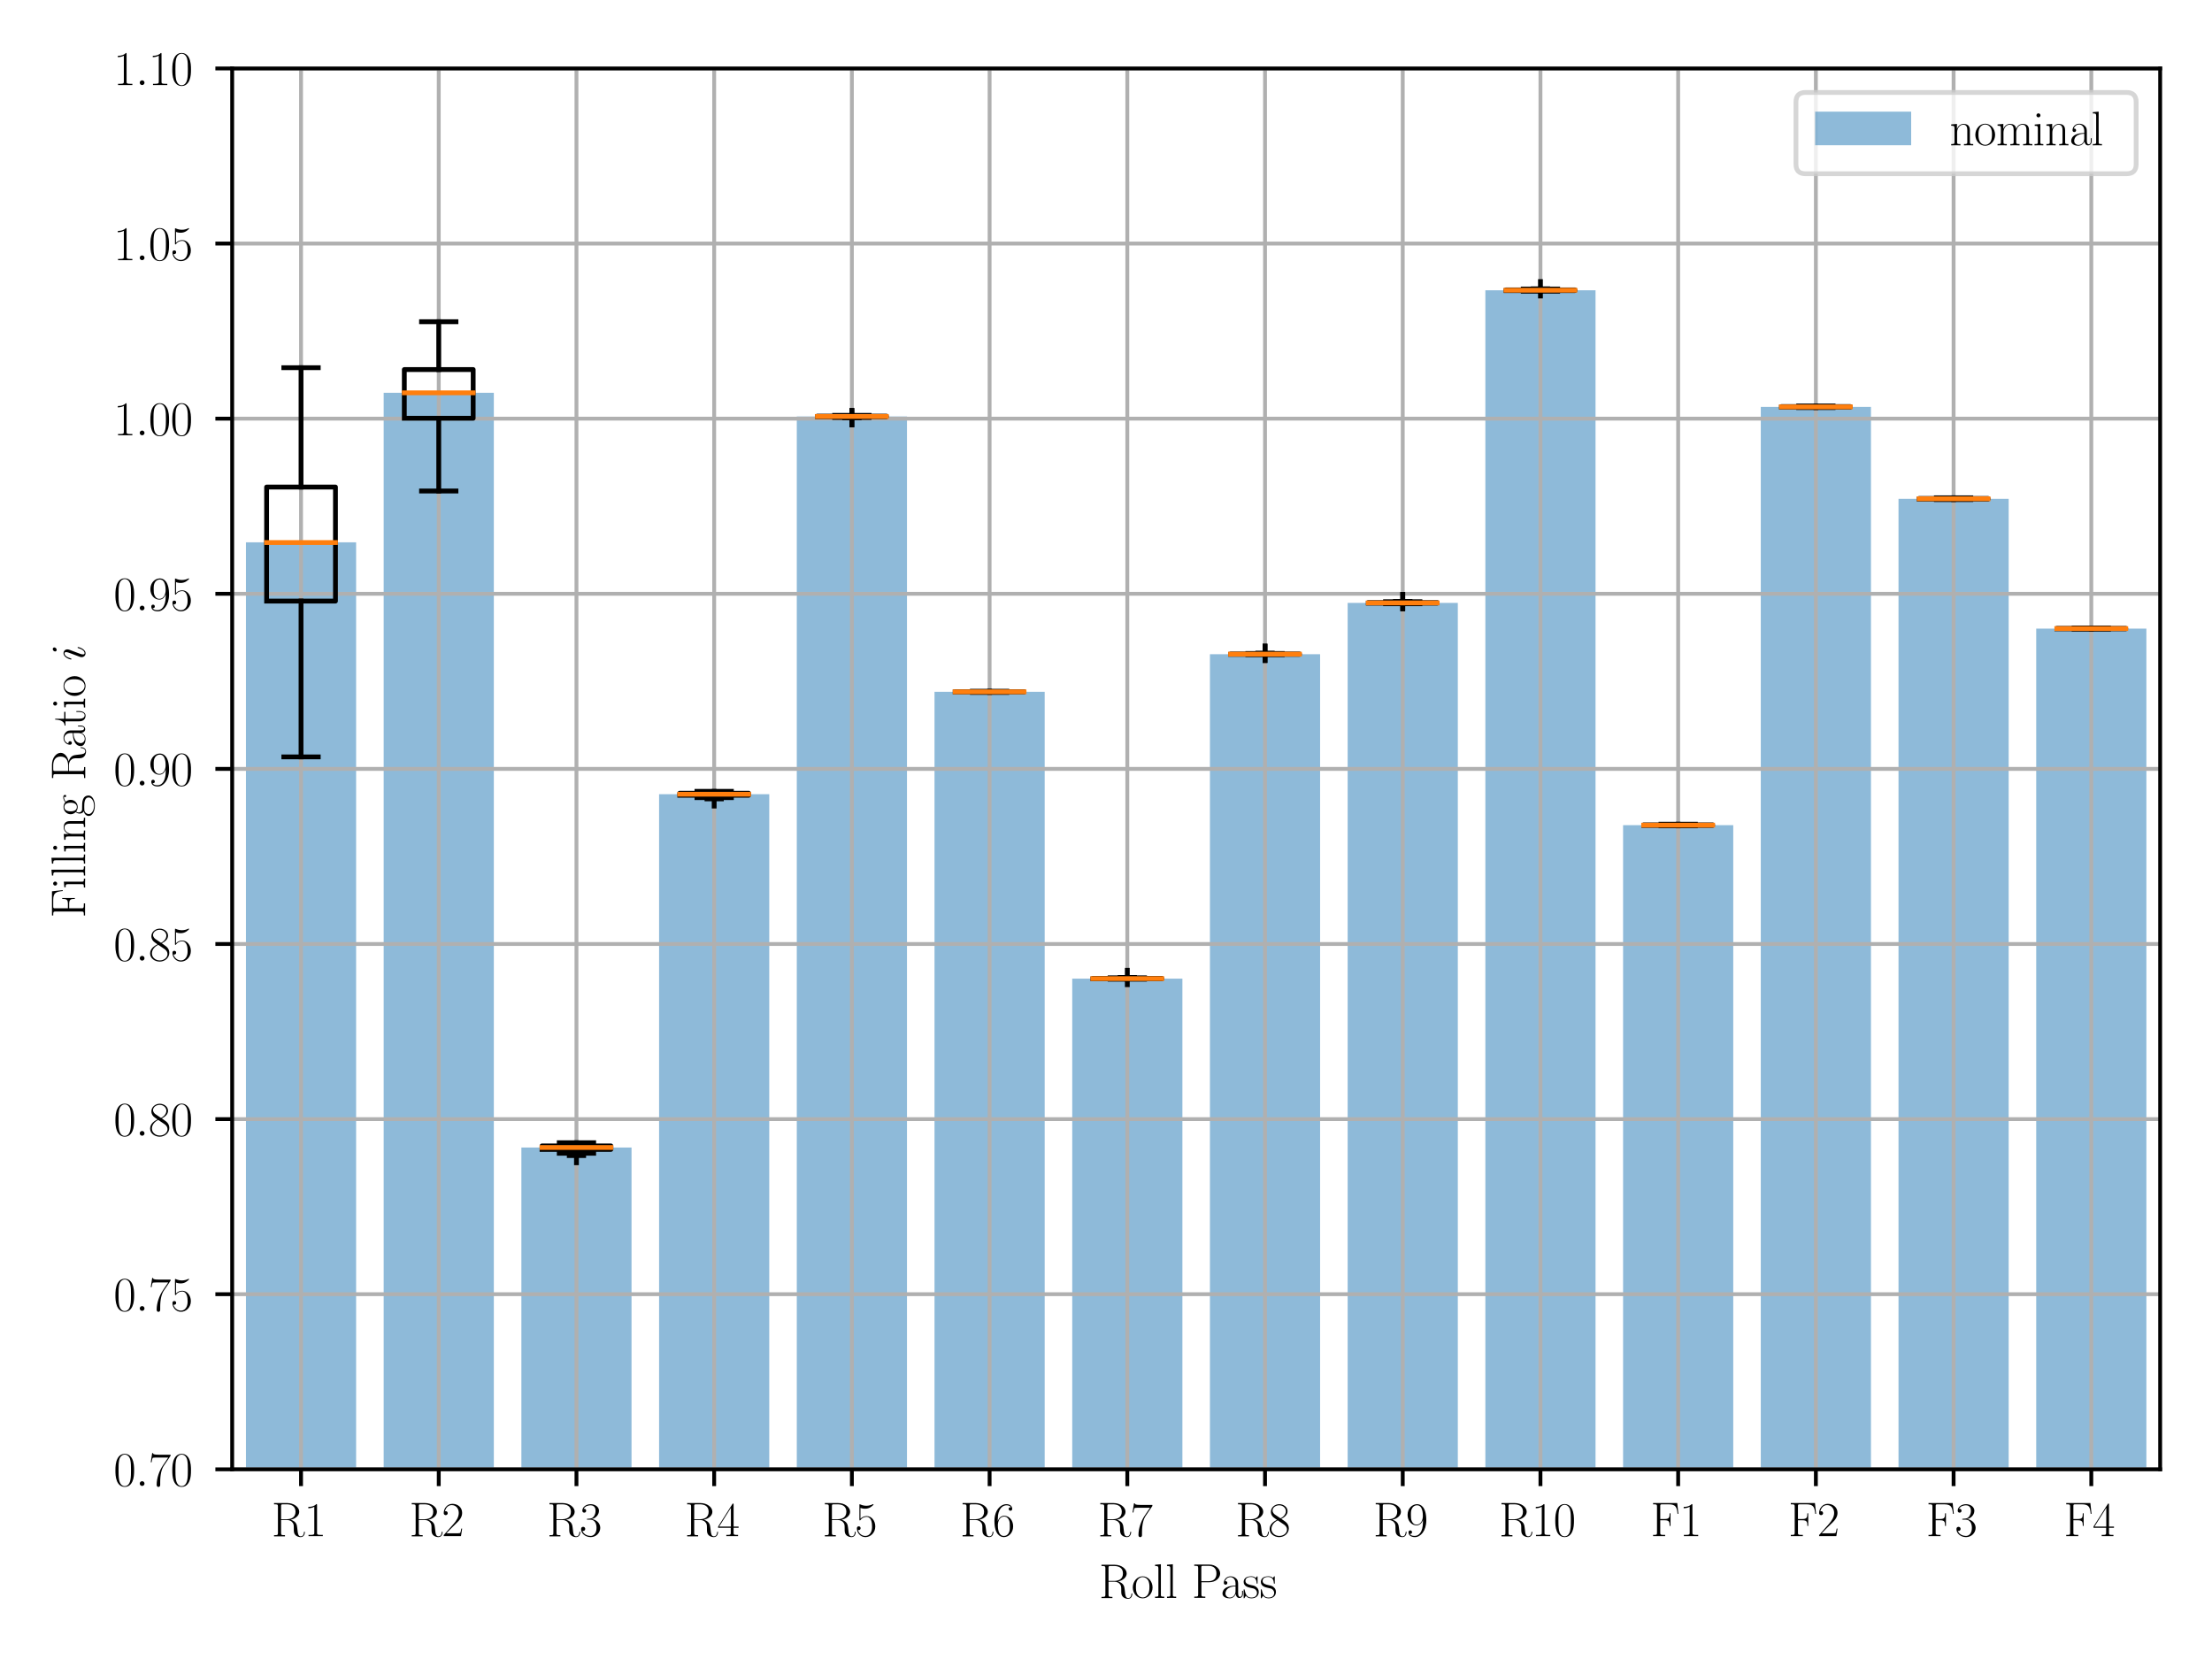 <?xml version="1.0" encoding="utf-8" standalone="no"?>
<!DOCTYPE svg PUBLIC "-//W3C//DTD SVG 1.1//EN"
  "http://www.w3.org/Graphics/SVG/1.1/DTD/svg11.dtd">
<svg xmlns:xlink="http://www.w3.org/1999/xlink" width="460.8pt" height="345.6pt" viewBox="0 0 460.8 345.6" xmlns="http://www.w3.org/2000/svg" version="1.1">
 <defs>
  <style type="text/css">*{stroke-linejoin: round; stroke-linecap: butt}</style>
 </defs>
 <g id="figure_1">
  <g id="patch_1">
   <path d="M 0 345.6 
L 460.8 345.6 
L 460.8 0 
L 0 0 
z
" style="fill: #ffffff"/>
  </g>
  <g id="axes_1">
   <g id="patch_2">
    <path d="M 48.367 306.089 
L 450 306.089 
L 450 14.259 
L 48.367 14.259 
z
" style="fill: #ffffff"/>
   </g>
   <g id="patch_3">
    <path d="M 51.236 816.79 
L 74.186 816.79 
L 74.186 112.971 
L 51.236 112.971 
z
" clip-path="url(#pcc9a552844)" style="fill: #1f77b4; opacity: 0.5"/>
   </g>
   <g id="patch_4">
    <path d="M 79.924 816.79 
L 102.874 816.79 
L 102.874 81.82 
L 79.924 81.82 
z
" clip-path="url(#pcc9a552844)" style="fill: #1f77b4; opacity: 0.5"/>
   </g>
   <g id="patch_5">
    <path d="M 108.612 816.79 
L 131.562 816.79 
L 131.562 239.048 
L 108.612 239.048 
z
" clip-path="url(#pcc9a552844)" style="fill: #1f77b4; opacity: 0.5"/>
   </g>
   <g id="patch_6">
    <path d="M 137.3 816.79 
L 160.251 816.79 
L 160.251 165.442 
L 137.3 165.442 
z
" clip-path="url(#pcc9a552844)" style="fill: #1f77b4; opacity: 0.5"/>
   </g>
   <g id="patch_7">
    <path d="M 165.988 816.79 
L 188.939 816.79 
L 188.939 86.75 
L 165.988 86.75 
z
" clip-path="url(#pcc9a552844)" style="fill: #1f77b4; opacity: 0.5"/>
   </g>
   <g id="patch_8">
    <path d="M 194.676 816.79 
L 217.627 816.79 
L 217.627 144.118 
L 194.676 144.118 
z
" clip-path="url(#pcc9a552844)" style="fill: #1f77b4; opacity: 0.5"/>
   </g>
   <g id="patch_9">
    <path d="M 223.364 816.79 
L 246.315 816.79 
L 246.315 203.873 
L 223.364 203.873 
z
" clip-path="url(#pcc9a552844)" style="fill: #1f77b4; opacity: 0.5"/>
   </g>
   <g id="patch_10">
    <path d="M 252.052 816.79 
L 275.003 816.79 
L 275.003 136.28 
L 252.052 136.28 
z
" clip-path="url(#pcc9a552844)" style="fill: #1f77b4; opacity: 0.5"/>
   </g>
   <g id="patch_11">
    <path d="M 280.74 816.79 
L 303.691 816.79 
L 303.691 125.598 
L 280.74 125.598 
z
" clip-path="url(#pcc9a552844)" style="fill: #1f77b4; opacity: 0.5"/>
   </g>
   <g id="patch_12">
    <path d="M 309.428 816.79 
L 332.379 816.79 
L 332.379 60.469 
L 309.428 60.469 
z
" clip-path="url(#pcc9a552844)" style="fill: #1f77b4; opacity: 0.5"/>
   </g>
   <g id="patch_13">
    <path d="M 338.117 816.79 
L 361.067 816.79 
L 361.067 171.898 
L 338.117 171.898 
z
" clip-path="url(#pcc9a552844)" style="fill: #1f77b4; opacity: 0.5"/>
   </g>
   <g id="patch_14">
    <path d="M 366.805 816.79 
L 389.755 816.79 
L 389.755 84.768 
L 366.805 84.768 
z
" clip-path="url(#pcc9a552844)" style="fill: #1f77b4; opacity: 0.5"/>
   </g>
   <g id="patch_15">
    <path d="M 395.493 816.79 
L 418.443 816.79 
L 418.443 103.915 
L 395.493 103.915 
z
" clip-path="url(#pcc9a552844)" style="fill: #1f77b4; opacity: 0.5"/>
   </g>
   <g id="patch_16">
    <path d="M 424.181 816.79 
L 447.131 816.79 
L 447.131 130.952 
L 424.181 130.952 
z
" clip-path="url(#pcc9a552844)" style="fill: #1f77b4; opacity: 0.5"/>
   </g>
   <g id="matplotlib.axis_1">
    <g id="xtick_1">
     <g id="line2d_1">
      <path d="M 62.711 306.089 
L 62.711 14.259 
" clip-path="url(#pcc9a552844)" style="fill: none; stroke: #b0b0b0; stroke-width: 0.8; stroke-linecap: square"/>
     </g>
     <g id="line2d_2">
      <defs>
       <path id="md663f78d75" d="M 0 0 
L 0 3.5 
" style="stroke: #000000; stroke-width: 0.8"/>
      </defs>
      <g>
       <use xlink:href="#md663f78d75" x="62.711" y="306.089" style="stroke: #000000; stroke-width: 0.8"/>
      </g>
     </g>
     <g id="text_1">
      <!-- R1 -->
      <g transform="translate(56.554 320.007) scale(0.1 -0.1)">
       <defs>
        <path id="CMR17-52" d="M 2509 2146 
C 3117 2268 3629 2676 3629 3186 
C 3629 3785 2950 4326 2054 4326 
L 333 4326 
L 333 4160 
C 774 4160 845 4160 845 3873 
L 845 415 
C 845 128 774 128 333 128 
L 333 -26 
C 518 -26 851 -26 1050 -26 
C 1248 -26 1581 -26 1766 -26 
L 1766 128 
C 1325 128 1254 128 1254 417 
L 1254 2112 
L 2003 2112 
C 2368 2112 2573 1964 2662 1881 
C 2918 1632 2918 1459 2918 1024 
C 2918 595 2918 377 3110 160 
C 3354 -102 3680 -128 3821 -128 
C 4294 -128 4365 396 4365 503 
C 4365 540 4365 585 4307 585 
C 4256 585 4250 547 4250 522 
C 4218 112 4032 -26 3834 -26 
C 3482 -26 3443 375 3405 764 
C 3386 898 3373 993 3360 1133 
C 3322 1452 3270 1917 2509 2146 
z
M 1984 2214 
L 1254 2214 
L 1254 3913 
C 1254 4129 1267 4160 1523 4160 
L 1990 4160 
C 2522 4160 3142 3977 3142 3190 
C 3142 2372 2464 2214 1984 2214 
z
" transform="scale(0.016)"/>
        <path id="CMR17-31" d="M 1702 4058 
C 1702 4192 1696 4192 1606 4192 
C 1357 3916 979 3827 621 3827 
C 602 3827 570 3827 563 3808 
C 557 3795 557 3782 557 3648 
C 755 3648 1088 3686 1344 3839 
L 1344 461 
C 1344 236 1331 160 781 160 
L 589 160 
L 589 0 
C 896 0 1216 0 1523 0 
C 1830 0 2150 0 2458 0 
L 2458 160 
L 2266 160 
C 1715 160 1702 230 1702 458 
L 1702 4058 
z
" transform="scale(0.016)"/>
       </defs>
       <use xlink:href="#CMR17-52" transform="scale(0.996)"/>
       <use xlink:href="#CMR17-31" transform="translate(67.791 0) scale(0.996)"/>
      </g>
     </g>
    </g>
    <g id="xtick_2">
     <g id="line2d_3">
      <path d="M 91.399 306.089 
L 91.399 14.259 
" clip-path="url(#pcc9a552844)" style="fill: none; stroke: #b0b0b0; stroke-width: 0.8; stroke-linecap: square"/>
     </g>
     <g id="line2d_4">
      <g>
       <use xlink:href="#md663f78d75" x="91.399" y="306.089" style="stroke: #000000; stroke-width: 0.8"/>
      </g>
     </g>
     <g id="text_2">
      <!-- R2 -->
      <g transform="translate(85.242 320.007) scale(0.1 -0.1)">
       <defs>
        <path id="CMR17-32" d="M 2669 989 
L 2554 989 
C 2490 536 2438 459 2413 420 
C 2381 369 1920 369 1830 369 
L 602 369 
C 832 619 1280 1072 1824 1597 
C 2214 1967 2669 2402 2669 3035 
C 2669 3790 2067 4224 1395 4224 
C 691 4224 262 3604 262 3030 
C 262 2780 448 2748 525 2748 
C 589 2748 781 2787 781 3010 
C 781 3207 614 3264 525 3264 
C 486 3264 448 3258 422 3245 
C 544 3790 915 4058 1306 4058 
C 1862 4058 2227 3617 2227 3035 
C 2227 2479 1901 2000 1536 1584 
L 262 146 
L 262 0 
L 2515 0 
L 2669 989 
z
" transform="scale(0.016)"/>
       </defs>
       <use xlink:href="#CMR17-52" transform="scale(0.996)"/>
       <use xlink:href="#CMR17-32" transform="translate(67.791 0) scale(0.996)"/>
      </g>
     </g>
    </g>
    <g id="xtick_3">
     <g id="line2d_5">
      <path d="M 120.087 306.089 
L 120.087 14.259 
" clip-path="url(#pcc9a552844)" style="fill: none; stroke: #b0b0b0; stroke-width: 0.8; stroke-linecap: square"/>
     </g>
     <g id="line2d_6">
      <g>
       <use xlink:href="#md663f78d75" x="120.087" y="306.089" style="stroke: #000000; stroke-width: 0.8"/>
      </g>
     </g>
     <g id="text_3">
      <!-- R3 -->
      <g transform="translate(113.93 320.007) scale(0.1 -0.1)">
       <defs>
        <path id="CMR17-33" d="M 1414 2157 
C 1984 2157 2234 1662 2234 1090 
C 2234 320 1824 25 1453 25 
C 1114 25 563 194 390 693 
C 422 680 454 680 486 680 
C 640 680 755 782 755 948 
C 755 1133 614 1216 486 1216 
C 378 1216 211 1165 211 926 
C 211 335 787 -128 1466 -128 
C 2176 -128 2720 430 2720 1085 
C 2720 1707 2208 2157 1600 2227 
C 2086 2328 2554 2756 2554 3329 
C 2554 3820 2048 4179 1472 4179 
C 890 4179 378 3829 378 3329 
C 378 3110 544 3072 627 3072 
C 762 3072 877 3155 877 3321 
C 877 3486 762 3569 627 3569 
C 602 3569 570 3569 544 3557 
C 730 3959 1235 4032 1459 4032 
C 1683 4032 2106 3925 2106 3320 
C 2106 3143 2080 2828 1862 2550 
C 1670 2304 1453 2304 1242 2284 
C 1210 2284 1062 2269 1037 2269 
C 992 2263 966 2257 966 2208 
C 966 2163 973 2157 1101 2157 
L 1414 2157 
z
" transform="scale(0.016)"/>
       </defs>
       <use xlink:href="#CMR17-52" transform="scale(0.996)"/>
       <use xlink:href="#CMR17-33" transform="translate(67.791 0) scale(0.996)"/>
      </g>
     </g>
    </g>
    <g id="xtick_4">
     <g id="line2d_7">
      <path d="M 148.775 306.089 
L 148.775 14.259 
" clip-path="url(#pcc9a552844)" style="fill: none; stroke: #b0b0b0; stroke-width: 0.8; stroke-linecap: square"/>
     </g>
     <g id="line2d_8">
      <g>
       <use xlink:href="#md663f78d75" x="148.775" y="306.089" style="stroke: #000000; stroke-width: 0.8"/>
      </g>
     </g>
     <g id="text_4">
      <!-- R4 -->
      <g transform="translate(142.618 320.007) scale(0.1 -0.1)">
       <defs>
        <path id="CMR17-34" d="M 2150 4122 
C 2150 4256 2144 4256 2029 4256 
L 128 1254 
L 128 1088 
L 1779 1088 
L 1779 457 
C 1779 224 1766 160 1318 160 
L 1197 160 
L 1197 0 
C 1402 0 1747 0 1965 0 
C 2182 0 2528 0 2733 0 
L 2733 160 
L 2611 160 
C 2163 160 2150 224 2150 457 
L 2150 1088 
L 2803 1088 
L 2803 1254 
L 2150 1254 
L 2150 4122 
z
M 1798 3703 
L 1798 1254 
L 256 1254 
L 1798 3703 
z
" transform="scale(0.016)"/>
       </defs>
       <use xlink:href="#CMR17-52" transform="scale(0.996)"/>
       <use xlink:href="#CMR17-34" transform="translate(67.791 0) scale(0.996)"/>
      </g>
     </g>
    </g>
    <g id="xtick_5">
     <g id="line2d_9">
      <path d="M 177.463 306.089 
L 177.463 14.259 
" clip-path="url(#pcc9a552844)" style="fill: none; stroke: #b0b0b0; stroke-width: 0.8; stroke-linecap: square"/>
     </g>
     <g id="line2d_10">
      <g>
       <use xlink:href="#md663f78d75" x="177.463" y="306.089" style="stroke: #000000; stroke-width: 0.8"/>
      </g>
     </g>
     <g id="text_5">
      <!-- R5 -->
      <g transform="translate(171.306 320.007) scale(0.1 -0.1)">
       <defs>
        <path id="CMR17-35" d="M 730 3692 
C 794 3666 1056 3584 1325 3584 
C 1920 3584 2246 3911 2432 4100 
C 2432 4157 2432 4192 2394 4192 
C 2387 4192 2374 4192 2323 4163 
C 2099 4058 1837 3973 1517 3973 
C 1325 3973 1037 3999 723 4139 
C 653 4171 640 4171 634 4171 
C 602 4171 595 4164 595 4037 
L 595 2203 
C 595 2089 595 2057 659 2057 
C 691 2057 704 2070 736 2114 
C 941 2401 1222 2522 1542 2522 
C 1766 2522 2246 2382 2246 1289 
C 2246 1085 2246 715 2054 421 
C 1894 159 1645 25 1370 25 
C 947 25 518 320 403 814 
C 429 807 480 795 506 795 
C 589 795 749 840 749 1038 
C 749 1210 627 1280 506 1280 
C 358 1280 262 1190 262 1011 
C 262 454 704 -128 1382 -128 
C 2042 -128 2669 440 2669 1264 
C 2669 2030 2170 2624 1549 2624 
C 1222 2624 947 2503 730 2274 
L 730 3692 
z
" transform="scale(0.016)"/>
       </defs>
       <use xlink:href="#CMR17-52" transform="scale(0.996)"/>
       <use xlink:href="#CMR17-35" transform="translate(67.791 0) scale(0.996)"/>
      </g>
     </g>
    </g>
    <g id="xtick_6">
     <g id="line2d_11">
      <path d="M 206.151 306.089 
L 206.151 14.259 
" clip-path="url(#pcc9a552844)" style="fill: none; stroke: #b0b0b0; stroke-width: 0.8; stroke-linecap: square"/>
     </g>
     <g id="line2d_12">
      <g>
       <use xlink:href="#md663f78d75" x="206.151" y="306.089" style="stroke: #000000; stroke-width: 0.8"/>
      </g>
     </g>
     <g id="text_6">
      <!-- R6 -->
      <g transform="translate(199.994 320.007) scale(0.1 -0.1)">
       <defs>
        <path id="CMR17-36" d="M 678 2176 
C 678 3690 1395 4032 1811 4032 
C 1946 4032 2272 4009 2400 3776 
C 2298 3776 2106 3776 2106 3553 
C 2106 3381 2246 3323 2336 3323 
C 2394 3323 2566 3348 2566 3560 
C 2566 3954 2246 4179 1805 4179 
C 1043 4179 243 3390 243 1984 
C 243 253 966 -128 1478 -128 
C 2099 -128 2688 427 2688 1283 
C 2688 2081 2170 2662 1517 2662 
C 1126 2662 838 2407 678 1960 
L 678 2176 
z
M 1478 25 
C 691 25 691 1200 691 1436 
C 691 1896 909 2560 1504 2560 
C 1613 2560 1926 2560 2138 2120 
C 2253 1870 2253 1609 2253 1289 
C 2253 944 2253 690 2118 434 
C 1978 171 1773 25 1478 25 
z
" transform="scale(0.016)"/>
       </defs>
       <use xlink:href="#CMR17-52" transform="scale(0.996)"/>
       <use xlink:href="#CMR17-36" transform="translate(67.791 0) scale(0.996)"/>
      </g>
     </g>
    </g>
    <g id="xtick_7">
     <g id="line2d_13">
      <path d="M 234.84 306.089 
L 234.84 14.259 
" clip-path="url(#pcc9a552844)" style="fill: none; stroke: #b0b0b0; stroke-width: 0.8; stroke-linecap: square"/>
     </g>
     <g id="line2d_14">
      <g>
       <use xlink:href="#md663f78d75" x="234.84" y="306.089" style="stroke: #000000; stroke-width: 0.8"/>
      </g>
     </g>
     <g id="text_7">
      <!-- R7 -->
      <g transform="translate(228.682 320.007) scale(0.1 -0.1)">
       <defs>
        <path id="CMR17-37" d="M 2886 3941 
L 2886 4081 
L 1382 4081 
C 634 4081 621 4165 595 4288 
L 480 4288 
L 294 3094 
L 410 3094 
C 429 3215 474 3540 550 3661 
C 589 3712 1062 3712 1171 3712 
L 2579 3712 
L 1869 2661 
C 1395 1954 1069 999 1069 165 
C 1069 89 1069 -128 1299 -128 
C 1530 -128 1530 89 1530 171 
L 1530 465 
C 1530 1508 1709 2196 2003 2636 
L 2886 3941 
z
" transform="scale(0.016)"/>
       </defs>
       <use xlink:href="#CMR17-52" transform="scale(0.996)"/>
       <use xlink:href="#CMR17-37" transform="translate(67.791 0) scale(0.996)"/>
      </g>
     </g>
    </g>
    <g id="xtick_8">
     <g id="line2d_15">
      <path d="M 263.528 306.089 
L 263.528 14.259 
" clip-path="url(#pcc9a552844)" style="fill: none; stroke: #b0b0b0; stroke-width: 0.8; stroke-linecap: square"/>
     </g>
     <g id="line2d_16">
      <g>
       <use xlink:href="#md663f78d75" x="263.528" y="306.089" style="stroke: #000000; stroke-width: 0.8"/>
      </g>
     </g>
     <g id="text_8">
      <!-- R8 -->
      <g transform="translate(257.37 320.007) scale(0.1 -0.1)">
       <defs>
        <path id="CMR17-38" d="M 1741 2264 
C 2144 2467 2554 2773 2554 3263 
C 2554 3841 1990 4179 1472 4179 
C 890 4179 378 3759 378 3180 
C 378 3021 416 2747 666 2505 
C 730 2442 998 2251 1171 2130 
C 883 1983 211 1634 211 934 
C 211 279 838 -128 1459 -128 
C 2144 -128 2720 362 2720 1010 
C 2720 1590 2330 1857 2074 2029 
L 1741 2264 
z
M 902 2822 
C 851 2854 595 3051 595 3351 
C 595 3739 998 4032 1459 4032 
C 1965 4032 2336 3676 2336 3262 
C 2336 2669 1670 2331 1638 2331 
C 1632 2331 1626 2331 1574 2370 
L 902 2822 
z
M 2080 1519 
C 2176 1449 2483 1240 2483 851 
C 2483 381 2010 25 1472 25 
C 890 25 448 438 448 940 
C 448 1443 838 1862 1280 2060 
L 2080 1519 
z
" transform="scale(0.016)"/>
       </defs>
       <use xlink:href="#CMR17-52" transform="scale(0.996)"/>
       <use xlink:href="#CMR17-38" transform="translate(67.791 0) scale(0.996)"/>
      </g>
     </g>
    </g>
    <g id="xtick_9">
     <g id="line2d_17">
      <path d="M 292.216 306.089 
L 292.216 14.259 
" clip-path="url(#pcc9a552844)" style="fill: none; stroke: #b0b0b0; stroke-width: 0.8; stroke-linecap: square"/>
     </g>
     <g id="line2d_18">
      <g>
       <use xlink:href="#md663f78d75" x="292.216" y="306.089" style="stroke: #000000; stroke-width: 0.8"/>
      </g>
     </g>
     <g id="text_9">
      <!-- R9 -->
      <g transform="translate(286.058 320.007) scale(0.1 -0.1)">
       <defs>
        <path id="CMR17-39" d="M 2253 1864 
C 2253 464 1670 31 1190 31 
C 1043 31 685 31 538 294 
C 704 268 826 357 826 518 
C 826 692 685 749 595 749 
C 538 749 365 723 365 506 
C 365 71 742 -128 1203 -128 
C 1939 -128 2688 674 2688 2073 
C 2688 3817 1971 4179 1485 4179 
C 851 4179 243 3628 243 2778 
C 243 1991 762 1408 1414 1408 
C 1952 1408 2189 1903 2253 2112 
L 2253 1864 
z
M 1427 1510 
C 1254 1510 1011 1542 813 1922 
C 678 2169 678 2461 678 2771 
C 678 3146 678 3405 858 3684 
C 947 3817 1114 4032 1485 4032 
C 2240 4032 2240 2885 2240 2632 
C 2240 2182 2035 1510 1427 1510 
z
" transform="scale(0.016)"/>
       </defs>
       <use xlink:href="#CMR17-52" transform="scale(0.996)"/>
       <use xlink:href="#CMR17-39" transform="translate(67.791 0) scale(0.996)"/>
      </g>
     </g>
    </g>
    <g id="xtick_10">
     <g id="line2d_19">
      <path d="M 320.904 306.089 
L 320.904 14.259 
" clip-path="url(#pcc9a552844)" style="fill: none; stroke: #b0b0b0; stroke-width: 0.8; stroke-linecap: square"/>
     </g>
     <g id="line2d_20">
      <g>
       <use xlink:href="#md663f78d75" x="320.904" y="306.089" style="stroke: #000000; stroke-width: 0.8"/>
      </g>
     </g>
     <g id="text_10">
      <!-- R10 -->
      <g transform="translate(312.256 320.007) scale(0.1 -0.1)">
       <defs>
        <path id="CMR17-30" d="M 2688 2025 
C 2688 2416 2682 3080 2413 3591 
C 2176 4039 1798 4198 1466 4198 
C 1158 4198 768 4058 525 3597 
C 269 3118 243 2524 243 2025 
C 243 1661 250 1106 448 619 
C 723 -39 1216 -128 1466 -128 
C 1760 -128 2208 -7 2470 600 
C 2662 1042 2688 1559 2688 2025 
z
M 1466 -26 
C 1056 -26 813 325 723 812 
C 653 1188 653 1738 653 2096 
C 653 2588 653 2997 736 3387 
C 858 3929 1216 4096 1466 4096 
C 1728 4096 2067 3923 2189 3400 
C 2272 3036 2278 2607 2278 2096 
C 2278 1680 2278 1169 2202 792 
C 2067 95 1690 -26 1466 -26 
z
" transform="scale(0.016)"/>
       </defs>
       <use xlink:href="#CMR17-52" transform="scale(0.996)"/>
       <use xlink:href="#CMR17-31" transform="translate(67.791 0) scale(0.996)"/>
       <use xlink:href="#CMR17-30" transform="translate(113.482 0) scale(0.996)"/>
      </g>
     </g>
    </g>
    <g id="xtick_11">
     <g id="line2d_21">
      <path d="M 349.592 306.089 
L 349.592 14.259 
" clip-path="url(#pcc9a552844)" style="fill: none; stroke: #b0b0b0; stroke-width: 0.8; stroke-linecap: square"/>
     </g>
     <g id="line2d_22">
      <g>
       <use xlink:href="#md663f78d75" x="349.592" y="306.089" style="stroke: #000000; stroke-width: 0.8"/>
      </g>
     </g>
     <g id="text_11">
      <!-- F1 -->
      <g transform="translate(343.849 320.007) scale(0.1 -0.1)">
       <defs>
        <path id="CMR17-46" d="M 3482 4325 
L 326 4325 
L 326 4160 
C 768 4160 838 4160 838 3874 
L 838 446 
C 838 160 768 160 326 160 
L 326 0 
C 512 0 870 0 1069 0 
C 1331 0 1638 0 1901 0 
L 1901 160 
L 1760 160 
C 1274 160 1261 223 1261 452 
L 1261 2075 
L 1837 2075 
C 2432 2075 2490 1865 2490 1332 
L 2605 1332 
L 2605 2987 
L 2490 2987 
C 2490 2450 2432 2240 1837 2240 
L 1261 2240 
L 1261 3911 
C 1261 4128 1274 4160 1530 4160 
L 2355 4160 
C 3322 4160 3430 3765 3520 2916 
L 3635 2916 
L 3482 4325 
z
" transform="scale(0.016)"/>
       </defs>
       <use xlink:href="#CMR17-46" transform="scale(0.996)"/>
       <use xlink:href="#CMR17-31" transform="translate(59.984 0) scale(0.996)"/>
      </g>
     </g>
    </g>
    <g id="xtick_12">
     <g id="line2d_23">
      <path d="M 378.28 306.089 
L 378.28 14.259 
" clip-path="url(#pcc9a552844)" style="fill: none; stroke: #b0b0b0; stroke-width: 0.8; stroke-linecap: square"/>
     </g>
     <g id="line2d_24">
      <g>
       <use xlink:href="#md663f78d75" x="378.28" y="306.089" style="stroke: #000000; stroke-width: 0.8"/>
      </g>
     </g>
     <g id="text_12">
      <!-- F2 -->
      <g transform="translate(372.537 320.007) scale(0.1 -0.1)">
       <use xlink:href="#CMR17-46" transform="scale(0.996)"/>
       <use xlink:href="#CMR17-32" transform="translate(59.984 0) scale(0.996)"/>
      </g>
     </g>
    </g>
    <g id="xtick_13">
     <g id="line2d_25">
      <path d="M 406.968 306.089 
L 406.968 14.259 
" clip-path="url(#pcc9a552844)" style="fill: none; stroke: #b0b0b0; stroke-width: 0.8; stroke-linecap: square"/>
     </g>
     <g id="line2d_26">
      <g>
       <use xlink:href="#md663f78d75" x="406.968" y="306.089" style="stroke: #000000; stroke-width: 0.8"/>
      </g>
     </g>
     <g id="text_13">
      <!-- F3 -->
      <g transform="translate(401.226 320.007) scale(0.1 -0.1)">
       <use xlink:href="#CMR17-46" transform="scale(0.996)"/>
       <use xlink:href="#CMR17-33" transform="translate(59.984 0) scale(0.996)"/>
      </g>
     </g>
    </g>
    <g id="xtick_14">
     <g id="line2d_27">
      <path d="M 435.656 306.089 
L 435.656 14.259 
" clip-path="url(#pcc9a552844)" style="fill: none; stroke: #b0b0b0; stroke-width: 0.8; stroke-linecap: square"/>
     </g>
     <g id="line2d_28">
      <g>
       <use xlink:href="#md663f78d75" x="435.656" y="306.089" style="stroke: #000000; stroke-width: 0.8"/>
      </g>
     </g>
     <g id="text_14">
      <!-- F4 -->
      <g transform="translate(429.914 320.007) scale(0.1 -0.1)">
       <use xlink:href="#CMR17-46" transform="scale(0.996)"/>
       <use xlink:href="#CMR17-34" transform="translate(59.984 0) scale(0.996)"/>
      </g>
     </g>
    </g>
    <g id="text_15">
     <!-- Roll Pass -->
     <g transform="translate(228.926 332.863) scale(0.1 -0.1)">
      <defs>
       <path id="CMR17-6f" d="M 2758 1356 
C 2758 2176 2163 2816 1466 2816 
C 768 2816 173 2176 173 1356 
C 173 551 768 -64 1466 -64 
C 2163 -64 2758 551 2758 1356 
z
M 1466 51 
C 1165 51 909 230 762 480 
C 602 767 582 1126 582 1408 
C 582 1677 595 2010 762 2298 
C 890 2509 1139 2714 1466 2714 
C 1754 2714 1997 2554 2150 2330 
C 2349 2029 2349 1607 2349 1408 
C 2349 1158 2336 775 2163 467 
C 1984 173 1709 51 1466 51 
z
" transform="scale(0.016)"/>
       <path id="CMR17-6c" d="M 979 4396 
L 218 4326 
L 218 4160 
C 595 4160 653 4122 653 3817 
L 653 426 
C 653 184 627 153 218 153 
L 218 -13 
C 371 0 653 0 813 0 
C 979 0 1261 0 1414 -13 
L 1414 153 
C 1005 153 979 178 979 426 
L 979 4396 
z
" transform="scale(0.016)"/>
       <path id="CMR17-50" d="M 1267 2042 
L 2291 2042 
C 3117 2042 3718 2578 3718 3184 
C 3718 3791 3130 4352 2291 4352 
L 333 4352 
L 333 4186 
C 774 4186 845 4186 845 3899 
L 845 446 
C 845 160 774 160 333 160 
L 333 0 
C 518 0 858 0 1056 0 
C 1254 0 1594 0 1779 0 
L 1779 160 
C 1338 160 1267 160 1267 446 
L 1267 2042 
z
M 1254 2176 
L 1254 3938 
C 1254 4155 1267 4186 1523 4186 
L 2170 4186 
C 2995 4186 3232 3714 3232 3184 
C 3232 2604 2950 2176 2170 2176 
L 1254 2176 
z
" transform="scale(0.016)"/>
       <path id="CMR17-61" d="M 2304 1653 
C 2304 2072 2304 2294 2035 2543 
C 1798 2752 1523 2816 1306 2816 
C 800 2816 435 2407 435 1971 
C 435 1728 627 1728 666 1728 
C 749 1728 896 1778 896 1954 
C 896 2112 774 2181 666 2181 
C 640 2181 608 2174 589 2168 
C 723 2592 1069 2714 1293 2714 
C 1613 2714 1965 2429 1965 1885 
L 1965 1600 
C 1587 1600 1133 1549 774 1357 
C 371 1133 256 813 256 570 
C 256 77 832 -64 1171 -64 
C 1523 -64 1850 139 1990 511 
C 2003 233 2182 -18 2464 -18 
C 2598 -18 2938 70 2938 567 
L 2938 920 
L 2822 920 
L 2822 562 
C 2822 178 2650 128 2566 128 
C 2304 128 2304 458 2304 738 
L 2304 1653 
z
M 1965 870 
C 1965 317 1568 38 1216 38 
C 896 38 646 275 646 570 
C 646 761 730 1100 1101 1305 
C 1408 1478 1760 1504 1965 1504 
L 1965 870 
z
" transform="scale(0.016)"/>
       <path id="CMR17-73" d="M 1978 2697 
C 1978 2813 1971 2819 1933 2819 
C 1907 2819 1901 2813 1824 2717 
C 1805 2691 1747 2626 1728 2601 
C 1523 2819 1235 2819 1126 2819 
C 416 2819 160 2447 160 2076 
C 160 1498 813 1365 998 1325 
C 1402 1243 1542 1217 1677 1101 
C 1760 1025 1901 884 1901 654 
C 1901 384 1747 38 1158 38 
C 602 38 403 460 288 1021 
C 269 1110 269 1117 218 1117 
C 166 1117 160 1110 160 983 
L 160 63 
C 160 -51 166 -58 205 -58 
C 237 -58 243 -51 275 0 
C 314 57 410 211 448 276 
C 576 103 800 -64 1158 -64 
C 1792 -64 2131 283 2131 784 
C 2131 1112 1958 1285 1875 1362 
C 1683 1561 1459 1606 1190 1657 
C 838 1735 390 1825 390 2217 
C 390 2383 480 2737 1126 2737 
C 1811 2737 1850 2094 1862 1888 
C 1869 1856 1901 1849 1920 1849 
C 1978 1849 1978 1869 1978 1978 
L 1978 2697 
z
" transform="scale(0.016)"/>
      </defs>
      <use xlink:href="#CMR17-52" transform="scale(0.996)"/>
      <use xlink:href="#CMR17-6f" transform="translate(67.791 0) scale(0.996)"/>
      <use xlink:href="#CMR17-6c" transform="translate(113.482 0) scale(0.996)"/>
      <use xlink:href="#CMR17-6c" transform="translate(138.353 0) scale(0.996)"/>
      <use xlink:href="#CMR17-50" transform="translate(193.3 0) scale(0.996)"/>
      <use xlink:href="#CMR17-61" transform="translate(253.284 0) scale(0.996)"/>
      <use xlink:href="#CMR17-73" transform="translate(298.974 0) scale(0.996)"/>
      <use xlink:href="#CMR17-73" transform="translate(334.775 0) scale(0.996)"/>
     </g>
    </g>
   </g>
   <g id="matplotlib.axis_2">
    <g id="ytick_1">
     <g id="line2d_29">
      <path d="M 48.367 306.089 
L 450 306.089 
" clip-path="url(#pcc9a552844)" style="fill: none; stroke: #b0b0b0; stroke-width: 0.8; stroke-linecap: square"/>
     </g>
     <g id="line2d_30">
      <defs>
       <path id="m5d43118bd5" d="M 0 0 
L -3.5 0 
" style="stroke: #000000; stroke-width: 0.8"/>
      </defs>
      <g>
       <use xlink:href="#m5d43118bd5" x="48.367" y="306.089" style="stroke: #000000; stroke-width: 0.8"/>
      </g>
     </g>
     <g id="text_16">
      <!-- $\mathdefault{0.70}$ -->
      <g transform="translate(23.656 309.548) scale(0.1 -0.1)">
       <defs>
        <path id="CMMI12-3a" d="M 1178 307 
C 1178 492 1024 619 870 619 
C 685 619 557 466 557 313 
C 557 128 710 0 864 0 
C 1050 0 1178 153 1178 307 
z
" transform="scale(0.016)"/>
       </defs>
       <use xlink:href="#CMR17-30" transform="scale(0.996)"/>
       <use xlink:href="#CMMI12-3a" transform="translate(45.69 0) scale(0.996)"/>
       <use xlink:href="#CMR17-37" transform="translate(72.788 0) scale(0.996)"/>
       <use xlink:href="#CMR17-30" transform="translate(118.478 0) scale(0.996)"/>
      </g>
     </g>
    </g>
    <g id="ytick_2">
     <g id="line2d_31">
      <path d="M 48.367 269.61 
L 450 269.61 
" clip-path="url(#pcc9a552844)" style="fill: none; stroke: #b0b0b0; stroke-width: 0.8; stroke-linecap: square"/>
     </g>
     <g id="line2d_32">
      <g>
       <use xlink:href="#m5d43118bd5" x="48.367" y="269.61" style="stroke: #000000; stroke-width: 0.8"/>
      </g>
     </g>
     <g id="text_17">
      <!-- $\mathdefault{0.75}$ -->
      <g transform="translate(23.656 273.069) scale(0.1 -0.1)">
       <use xlink:href="#CMR17-30" transform="scale(0.996)"/>
       <use xlink:href="#CMMI12-3a" transform="translate(45.69 0) scale(0.996)"/>
       <use xlink:href="#CMR17-37" transform="translate(72.788 0) scale(0.996)"/>
       <use xlink:href="#CMR17-35" transform="translate(118.478 0) scale(0.996)"/>
      </g>
     </g>
    </g>
    <g id="ytick_3">
     <g id="line2d_33">
      <path d="M 48.367 233.131 
L 450 233.131 
" clip-path="url(#pcc9a552844)" style="fill: none; stroke: #b0b0b0; stroke-width: 0.8; stroke-linecap: square"/>
     </g>
     <g id="line2d_34">
      <g>
       <use xlink:href="#m5d43118bd5" x="48.367" y="233.131" style="stroke: #000000; stroke-width: 0.8"/>
      </g>
     </g>
     <g id="text_18">
      <!-- $\mathdefault{0.80}$ -->
      <g transform="translate(23.656 236.591) scale(0.1 -0.1)">
       <use xlink:href="#CMR17-30" transform="scale(0.996)"/>
       <use xlink:href="#CMMI12-3a" transform="translate(45.69 0) scale(0.996)"/>
       <use xlink:href="#CMR17-38" transform="translate(72.788 0) scale(0.996)"/>
       <use xlink:href="#CMR17-30" transform="translate(118.478 0) scale(0.996)"/>
      </g>
     </g>
    </g>
    <g id="ytick_4">
     <g id="line2d_35">
      <path d="M 48.367 196.653 
L 450 196.653 
" clip-path="url(#pcc9a552844)" style="fill: none; stroke: #b0b0b0; stroke-width: 0.8; stroke-linecap: square"/>
     </g>
     <g id="line2d_36">
      <g>
       <use xlink:href="#m5d43118bd5" x="48.367" y="196.653" style="stroke: #000000; stroke-width: 0.8"/>
      </g>
     </g>
     <g id="text_19">
      <!-- $\mathdefault{0.85}$ -->
      <g transform="translate(23.656 200.112) scale(0.1 -0.1)">
       <use xlink:href="#CMR17-30" transform="scale(0.996)"/>
       <use xlink:href="#CMMI12-3a" transform="translate(45.69 0) scale(0.996)"/>
       <use xlink:href="#CMR17-38" transform="translate(72.788 0) scale(0.996)"/>
       <use xlink:href="#CMR17-35" transform="translate(118.478 0) scale(0.996)"/>
      </g>
     </g>
    </g>
    <g id="ytick_5">
     <g id="line2d_37">
      <path d="M 48.367 160.174 
L 450 160.174 
" clip-path="url(#pcc9a552844)" style="fill: none; stroke: #b0b0b0; stroke-width: 0.8; stroke-linecap: square"/>
     </g>
     <g id="line2d_38">
      <g>
       <use xlink:href="#m5d43118bd5" x="48.367" y="160.174" style="stroke: #000000; stroke-width: 0.8"/>
      </g>
     </g>
     <g id="text_20">
      <!-- $\mathdefault{0.90}$ -->
      <g transform="translate(23.656 163.633) scale(0.1 -0.1)">
       <use xlink:href="#CMR17-30" transform="scale(0.996)"/>
       <use xlink:href="#CMMI12-3a" transform="translate(45.69 0) scale(0.996)"/>
       <use xlink:href="#CMR17-39" transform="translate(72.788 0) scale(0.996)"/>
       <use xlink:href="#CMR17-30" transform="translate(118.478 0) scale(0.996)"/>
      </g>
     </g>
    </g>
    <g id="ytick_6">
     <g id="line2d_39">
      <path d="M 48.367 123.695 
L 450 123.695 
" clip-path="url(#pcc9a552844)" style="fill: none; stroke: #b0b0b0; stroke-width: 0.8; stroke-linecap: square"/>
     </g>
     <g id="line2d_40">
      <g>
       <use xlink:href="#m5d43118bd5" x="48.367" y="123.695" style="stroke: #000000; stroke-width: 0.8"/>
      </g>
     </g>
     <g id="text_21">
      <!-- $\mathdefault{0.95}$ -->
      <g transform="translate(23.656 127.155) scale(0.1 -0.1)">
       <use xlink:href="#CMR17-30" transform="scale(0.996)"/>
       <use xlink:href="#CMMI12-3a" transform="translate(45.69 0) scale(0.996)"/>
       <use xlink:href="#CMR17-39" transform="translate(72.788 0) scale(0.996)"/>
       <use xlink:href="#CMR17-35" transform="translate(118.478 0) scale(0.996)"/>
      </g>
     </g>
    </g>
    <g id="ytick_7">
     <g id="line2d_41">
      <path d="M 48.367 87.217 
L 450 87.217 
" clip-path="url(#pcc9a552844)" style="fill: none; stroke: #b0b0b0; stroke-width: 0.8; stroke-linecap: square"/>
     </g>
     <g id="line2d_42">
      <g>
       <use xlink:href="#m5d43118bd5" x="48.367" y="87.217" style="stroke: #000000; stroke-width: 0.8"/>
      </g>
     </g>
     <g id="text_22">
      <!-- $\mathdefault{1.00}$ -->
      <g transform="translate(23.656 90.676) scale(0.1 -0.1)">
       <use xlink:href="#CMR17-31" transform="scale(0.996)"/>
       <use xlink:href="#CMMI12-3a" transform="translate(45.69 0) scale(0.996)"/>
       <use xlink:href="#CMR17-30" transform="translate(72.788 0) scale(0.996)"/>
       <use xlink:href="#CMR17-30" transform="translate(118.478 0) scale(0.996)"/>
      </g>
     </g>
    </g>
    <g id="ytick_8">
     <g id="line2d_43">
      <path d="M 48.367 50.738 
L 450 50.738 
" clip-path="url(#pcc9a552844)" style="fill: none; stroke: #b0b0b0; stroke-width: 0.8; stroke-linecap: square"/>
     </g>
     <g id="line2d_44">
      <g>
       <use xlink:href="#m5d43118bd5" x="48.367" y="50.738" style="stroke: #000000; stroke-width: 0.8"/>
      </g>
     </g>
     <g id="text_23">
      <!-- $\mathdefault{1.05}$ -->
      <g transform="translate(23.656 54.197) scale(0.1 -0.1)">
       <use xlink:href="#CMR17-31" transform="scale(0.996)"/>
       <use xlink:href="#CMMI12-3a" transform="translate(45.69 0) scale(0.996)"/>
       <use xlink:href="#CMR17-30" transform="translate(72.788 0) scale(0.996)"/>
       <use xlink:href="#CMR17-35" transform="translate(118.478 0) scale(0.996)"/>
      </g>
     </g>
    </g>
    <g id="ytick_9">
     <g id="line2d_45">
      <path d="M 48.367 14.259 
L 450 14.259 
" clip-path="url(#pcc9a552844)" style="fill: none; stroke: #b0b0b0; stroke-width: 0.8; stroke-linecap: square"/>
     </g>
     <g id="line2d_46">
      <g>
       <use xlink:href="#m5d43118bd5" x="48.367" y="14.259" style="stroke: #000000; stroke-width: 0.8"/>
      </g>
     </g>
     <g id="text_24">
      <!-- $\mathdefault{1.10}$ -->
      <g transform="translate(23.656 17.718) scale(0.1 -0.1)">
       <use xlink:href="#CMR17-31" transform="scale(0.996)"/>
       <use xlink:href="#CMMI12-3a" transform="translate(45.69 0) scale(0.996)"/>
       <use xlink:href="#CMR17-31" transform="translate(72.788 0) scale(0.996)"/>
       <use xlink:href="#CMR17-30" transform="translate(118.478 0) scale(0.996)"/>
      </g>
     </g>
    </g>
    <g id="text_25">
     <!-- Filling Ratio $\FillingRatio$ -->
     <g transform="translate(17.718 191.225) rotate(-90) scale(0.1 -0.1)">
      <defs>
       <path id="CMR17-69" d="M 992 3909 
C 992 4049 877 4170 730 4170 
C 589 4170 467 4056 467 3909 
C 467 3769 582 3648 730 3648 
C 870 3648 992 3763 992 3909 
z
M 243 2706 
L 243 2541 
C 602 2541 653 2502 653 2197 
L 653 427 
C 653 184 627 153 218 153 
L 218 -13 
C 371 0 646 0 806 0 
C 960 0 1222 0 1370 -13 
L 1370 153 
C 992 153 979 191 979 420 
L 979 2776 
L 243 2706 
z
" transform="scale(0.016)"/>
       <path id="CMR17-6e" d="M 2656 1933 
C 2656 2259 2592 2790 1837 2790 
C 1331 2790 1069 2400 973 2144 
L 966 2144 
L 966 2790 
L 211 2720 
L 211 2554 
C 589 2554 646 2515 646 2208 
L 646 428 
C 646 184 621 153 211 153 
L 211 -13 
C 365 0 646 0 813 0 
C 979 0 1267 0 1421 -13 
L 1421 153 
C 1011 153 986 178 986 428 
L 986 1658 
C 986 2247 1344 2688 1792 2688 
C 2266 2688 2317 2266 2317 1958 
L 2317 428 
C 2317 184 2291 153 1882 153 
L 1882 -13 
C 2035 0 2317 0 2483 0 
C 2650 0 2938 0 3091 -13 
L 3091 153 
C 2682 153 2656 178 2656 428 
L 2656 1933 
z
" transform="scale(0.016)"/>
       <path id="CMR17-67" d="M 710 1164 
C 832 1068 1043 960 1299 960 
C 1805 960 2240 1357 2240 1888 
C 2240 2054 2189 2310 1997 2509 
C 2176 2692 2438 2752 2586 2752 
C 2611 2752 2650 2752 2682 2734 
C 2656 2728 2598 2703 2598 2605 
C 2598 2527 2656 2471 2739 2471 
C 2835 2471 2886 2533 2886 2614 
C 2886 2731 2790 2854 2586 2854 
C 2330 2854 2106 2738 1926 2580 
C 1734 2753 1504 2816 1299 2816 
C 794 2816 358 2419 358 1888 
C 358 1522 570 1292 634 1228 
C 442 1004 442 743 442 711 
C 442 545 506 302 723 168 
C 390 85 128 -169 128 -486 
C 128 -943 736 -1280 1466 -1280 
C 2170 -1280 2803 -956 2803 -479 
C 2803 384 1856 384 1363 384 
C 1216 384 954 384 922 391 
C 723 423 589 602 589 826 
C 589 883 589 1024 710 1164 
z
M 1299 1068 
C 736 1068 736 1760 736 1889 
C 736 2016 736 2708 1299 2708 
C 1862 2708 1862 2016 1862 1889 
C 1862 1760 1862 1068 1299 1068 
z
M 1466 -1171 
C 826 -1171 384 -835 384 -486 
C 384 -289 493 -105 634 -4 
C 794 104 858 104 1293 104 
C 1818 104 2547 104 2547 -486 
C 2547 -835 2106 -1171 1466 -1171 
z
" transform="scale(0.016)"/>
       <path id="CMR17-74" d="M 966 2560 
L 1862 2560 
L 1862 2725 
L 966 2725 
L 966 3904 
L 851 3904 
C 838 3245 614 2668 70 2668 
L 70 2560 
L 627 2560 
L 627 771 
C 627 650 627 -64 1370 -64 
C 1747 -64 1965 306 1965 777 
L 1965 1140 
L 1850 1140 
L 1850 783 
C 1850 344 1677 51 1408 51 
C 1222 51 966 178 966 758 
L 966 2560 
z
" transform="scale(0.016)"/>
       <path id="CMMI12-69" d="M 1811 913 
C 1811 945 1786 971 1747 971 
C 1690 971 1683 952 1651 843 
C 1485 262 1222 64 1011 64 
C 934 64 845 83 845 275 
C 845 447 922 639 992 830 
L 1440 2018 
C 1459 2069 1504 2184 1504 2305 
C 1504 2574 1312 2816 998 2816 
C 410 2816 173 1890 173 1839 
C 173 1814 198 1782 243 1782 
C 301 1782 307 1807 333 1896 
C 486 2428 730 2682 979 2682 
C 1037 2682 1146 2682 1146 2478 
C 1146 2312 1062 2101 1011 1961 
L 563 773 
C 525 671 486 568 486 453 
C 486 166 685 -64 992 -64 
C 1581 -64 1811 869 1811 913 
z
M 1760 4013 
C 1760 4109 1683 4224 1542 4224 
C 1395 4224 1229 4083 1229 3917 
C 1229 3758 1363 3707 1440 3707 
C 1613 3707 1760 3873 1760 4013 
z
" transform="scale(0.016)"/>
      </defs>
      <use xlink:href="#CMR17-46" transform="scale(0.996)"/>
      <use xlink:href="#CMR17-69" transform="translate(59.984 0) scale(0.996)"/>
      <use xlink:href="#CMR17-6c" transform="translate(84.855 0) scale(0.996)"/>
      <use xlink:href="#CMR17-6c" transform="translate(109.726 0) scale(0.996)"/>
      <use xlink:href="#CMR17-69" transform="translate(134.597 0) scale(0.996)"/>
      <use xlink:href="#CMR17-6e" transform="translate(159.468 0) scale(0.996)"/>
      <use xlink:href="#CMR17-67" transform="translate(210.363 0) scale(0.996)"/>
      <use xlink:href="#CMR17-52" transform="translate(286.13 0) scale(0.996)"/>
      <use xlink:href="#CMR17-61" transform="translate(353.921 0) scale(0.996)"/>
      <use xlink:href="#CMR17-74" transform="translate(399.611 0) scale(0.996)"/>
      <use xlink:href="#CMR17-69" transform="translate(434.892 0) scale(0.996)"/>
      <use xlink:href="#CMR17-6f" transform="translate(459.763 0) scale(0.996)"/>
      <use xlink:href="#CMMI12-69" transform="translate(535.53 0) scale(0.996)"/>
     </g>
    </g>
   </g>
   <g id="line2d_47">
    <path d="M 55.539 125.216 
L 69.883 125.216 
L 69.883 101.461 
L 55.539 101.461 
L 55.539 125.216 
" clip-path="url(#pcc9a552844)" style="fill: none; stroke: #000000; stroke-linecap: square"/>
   </g>
   <g id="line2d_48">
    <path d="M 62.711 125.216 
L 62.711 157.672 
" clip-path="url(#pcc9a552844)" style="fill: none; stroke: #000000; stroke-linecap: square"/>
   </g>
   <g id="line2d_49">
    <path d="M 62.711 101.461 
L 62.711 76.596 
" clip-path="url(#pcc9a552844)" style="fill: none; stroke: #000000; stroke-linecap: square"/>
   </g>
   <g id="line2d_50">
    <path d="M 59.125 157.672 
L 66.297 157.672 
" clip-path="url(#pcc9a552844)" style="fill: none; stroke: #000000; stroke-linecap: square"/>
   </g>
   <g id="line2d_51">
    <path d="M 59.125 76.596 
L 66.297 76.596 
" clip-path="url(#pcc9a552844)" style="fill: none; stroke: #000000; stroke-linecap: square"/>
   </g>
   <g id="line2d_52"/>
   <g id="line2d_53">
    <path d="M 84.227 87.13 
L 98.571 87.13 
L 98.571 76.983 
L 84.227 76.983 
L 84.227 87.13 
" clip-path="url(#pcc9a552844)" style="fill: none; stroke: #000000; stroke-linecap: square"/>
   </g>
   <g id="line2d_54">
    <path d="M 91.399 87.13 
L 91.399 102.286 
" clip-path="url(#pcc9a552844)" style="fill: none; stroke: #000000; stroke-linecap: square"/>
   </g>
   <g id="line2d_55">
    <path d="M 91.399 76.983 
L 91.399 67.02 
" clip-path="url(#pcc9a552844)" style="fill: none; stroke: #000000; stroke-linecap: square"/>
   </g>
   <g id="line2d_56">
    <path d="M 87.813 102.286 
L 94.985 102.286 
" clip-path="url(#pcc9a552844)" style="fill: none; stroke: #000000; stroke-linecap: square"/>
   </g>
   <g id="line2d_57">
    <path d="M 87.813 67.02 
L 94.985 67.02 
" clip-path="url(#pcc9a552844)" style="fill: none; stroke: #000000; stroke-linecap: square"/>
   </g>
   <g id="line2d_58"/>
   <g id="line2d_59">
    <path d="M 112.915 239.445 
L 127.259 239.445 
L 127.259 238.712 
L 112.915 238.712 
L 112.915 239.445 
" clip-path="url(#pcc9a552844)" style="fill: none; stroke: #000000; stroke-linecap: square"/>
   </g>
   <g id="line2d_60">
    <path d="M 120.087 239.445 
L 120.087 240.251 
" clip-path="url(#pcc9a552844)" style="fill: none; stroke: #000000; stroke-linecap: square"/>
   </g>
   <g id="line2d_61">
    <path d="M 120.087 238.712 
L 120.087 238.057 
" clip-path="url(#pcc9a552844)" style="fill: none; stroke: #000000; stroke-linecap: square"/>
   </g>
   <g id="line2d_62">
    <path d="M 116.501 240.251 
L 123.673 240.251 
" clip-path="url(#pcc9a552844)" style="fill: none; stroke: #000000; stroke-linecap: square"/>
   </g>
   <g id="line2d_63">
    <path d="M 116.501 238.057 
L 123.673 238.057 
" clip-path="url(#pcc9a552844)" style="fill: none; stroke: #000000; stroke-linecap: square"/>
   </g>
   <g id="line2d_64">
    <defs>
     <path id="m13965411cb" d="M -2 0 
L 2 0 
M 0 2 
L 0 -2 
" style="stroke: #000000"/>
    </defs>
    <g clip-path="url(#pcc9a552844)">
     <use xlink:href="#m13965411cb" x="120.087" y="240.723" style="fill-opacity: 0; stroke: #000000"/>
    </g>
   </g>
   <g id="line2d_65">
    <path d="M 141.603 165.676 
L 155.947 165.676 
L 155.947 165.239 
L 141.603 165.239 
L 141.603 165.676 
" clip-path="url(#pcc9a552844)" style="fill: none; stroke: #000000; stroke-linecap: square"/>
   </g>
   <g id="line2d_66">
    <path d="M 148.775 165.676 
L 148.775 166.167 
" clip-path="url(#pcc9a552844)" style="fill: none; stroke: #000000; stroke-linecap: square"/>
   </g>
   <g id="line2d_67">
    <path d="M 148.775 165.239 
L 148.775 164.849 
" clip-path="url(#pcc9a552844)" style="fill: none; stroke: #000000; stroke-linecap: square"/>
   </g>
   <g id="line2d_68">
    <path d="M 145.189 166.167 
L 152.361 166.167 
" clip-path="url(#pcc9a552844)" style="fill: none; stroke: #000000; stroke-linecap: square"/>
   </g>
   <g id="line2d_69">
    <path d="M 145.189 164.849 
L 152.361 164.849 
" clip-path="url(#pcc9a552844)" style="fill: none; stroke: #000000; stroke-linecap: square"/>
   </g>
   <g id="line2d_70">
    <g clip-path="url(#pcc9a552844)">
     <use xlink:href="#m13965411cb" x="148.775" y="166.419" style="fill-opacity: 0; stroke: #000000"/>
    </g>
   </g>
   <g id="line2d_71">
    <path d="M 170.291 86.807 
L 184.635 86.807 
L 184.635 86.684 
L 170.291 86.684 
L 170.291 86.807 
" clip-path="url(#pcc9a552844)" style="fill: none; stroke: #000000; stroke-linecap: square"/>
   </g>
   <g id="line2d_72">
    <path d="M 177.463 86.807 
L 177.463 86.96 
" clip-path="url(#pcc9a552844)" style="fill: none; stroke: #000000; stroke-linecap: square"/>
   </g>
   <g id="line2d_73">
    <path d="M 177.463 86.684 
L 177.463 86.533 
" clip-path="url(#pcc9a552844)" style="fill: none; stroke: #000000; stroke-linecap: square"/>
   </g>
   <g id="line2d_74">
    <path d="M 173.877 86.96 
L 181.049 86.96 
" clip-path="url(#pcc9a552844)" style="fill: none; stroke: #000000; stroke-linecap: square"/>
   </g>
   <g id="line2d_75">
    <path d="M 173.877 86.533 
L 181.049 86.533 
" clip-path="url(#pcc9a552844)" style="fill: none; stroke: #000000; stroke-linecap: square"/>
   </g>
   <g id="line2d_76">
    <g clip-path="url(#pcc9a552844)">
     <use xlink:href="#m13965411cb" x="177.463" y="86.994" style="fill-opacity: 0; stroke: #000000"/>
     <use xlink:href="#m13965411cb" x="177.463" y="87.013" style="fill-opacity: 0; stroke: #000000"/>
    </g>
   </g>
   <g id="line2d_77">
    <path d="M 198.979 144.148 
L 213.323 144.148 
L 213.323 144.079 
L 198.979 144.079 
L 198.979 144.148 
" clip-path="url(#pcc9a552844)" style="fill: none; stroke: #000000; stroke-linecap: square"/>
   </g>
   <g id="line2d_78">
    <path d="M 206.151 144.148 
L 206.151 144.236 
" clip-path="url(#pcc9a552844)" style="fill: none; stroke: #000000; stroke-linecap: square"/>
   </g>
   <g id="line2d_79">
    <path d="M 206.151 144.079 
L 206.151 143.995 
" clip-path="url(#pcc9a552844)" style="fill: none; stroke: #000000; stroke-linecap: square"/>
   </g>
   <g id="line2d_80">
    <path d="M 202.565 144.236 
L 209.737 144.236 
" clip-path="url(#pcc9a552844)" style="fill: none; stroke: #000000; stroke-linecap: square"/>
   </g>
   <g id="line2d_81">
    <path d="M 202.565 143.995 
L 209.737 143.995 
" clip-path="url(#pcc9a552844)" style="fill: none; stroke: #000000; stroke-linecap: square"/>
   </g>
   <g id="line2d_82"/>
   <g id="line2d_83">
    <path d="M 227.667 203.911 
L 242.012 203.911 
L 242.012 203.815 
L 227.667 203.815 
L 227.667 203.911 
" clip-path="url(#pcc9a552844)" style="fill: none; stroke: #000000; stroke-linecap: square"/>
   </g>
   <g id="line2d_84">
    <path d="M 234.84 203.911 
L 234.84 203.988 
" clip-path="url(#pcc9a552844)" style="fill: none; stroke: #000000; stroke-linecap: square"/>
   </g>
   <g id="line2d_85">
    <path d="M 234.84 203.815 
L 234.84 203.693 
" clip-path="url(#pcc9a552844)" style="fill: none; stroke: #000000; stroke-linecap: square"/>
   </g>
   <g id="line2d_86">
    <path d="M 231.254 203.988 
L 238.426 203.988 
" clip-path="url(#pcc9a552844)" style="fill: none; stroke: #000000; stroke-linecap: square"/>
   </g>
   <g id="line2d_87">
    <path d="M 231.254 203.693 
L 238.426 203.693 
" clip-path="url(#pcc9a552844)" style="fill: none; stroke: #000000; stroke-linecap: square"/>
   </g>
   <g id="line2d_88">
    <g clip-path="url(#pcc9a552844)">
     <use xlink:href="#m13965411cb" x="234.84" y="203.626" style="fill-opacity: 0; stroke: #000000"/>
    </g>
   </g>
   <g id="line2d_89">
    <path d="M 256.356 136.313 
L 270.7 136.313 
L 270.7 136.236 
L 256.356 136.236 
L 256.356 136.313 
" clip-path="url(#pcc9a552844)" style="fill: none; stroke: #000000; stroke-linecap: square"/>
   </g>
   <g id="line2d_90">
    <path d="M 263.528 136.313 
L 263.528 136.38 
" clip-path="url(#pcc9a552844)" style="fill: none; stroke: #000000; stroke-linecap: square"/>
   </g>
   <g id="line2d_91">
    <path d="M 263.528 136.236 
L 263.528 136.139 
" clip-path="url(#pcc9a552844)" style="fill: none; stroke: #000000; stroke-linecap: square"/>
   </g>
   <g id="line2d_92">
    <path d="M 259.942 136.38 
L 267.114 136.38 
" clip-path="url(#pcc9a552844)" style="fill: none; stroke: #000000; stroke-linecap: square"/>
   </g>
   <g id="line2d_93">
    <path d="M 259.942 136.139 
L 267.114 136.139 
" clip-path="url(#pcc9a552844)" style="fill: none; stroke: #000000; stroke-linecap: square"/>
   </g>
   <g id="line2d_94">
    <g clip-path="url(#pcc9a552844)">
     <use xlink:href="#m13965411cb" x="263.528" y="136.097" style="fill-opacity: 0; stroke: #000000"/>
     <use xlink:href="#m13965411cb" x="263.528" y="136.105" style="fill-opacity: 0; stroke: #000000"/>
    </g>
   </g>
   <g id="line2d_95">
    <path d="M 285.044 125.647 
L 299.388 125.647 
L 299.388 125.524 
L 285.044 125.524 
L 285.044 125.647 
" clip-path="url(#pcc9a552844)" style="fill: none; stroke: #000000; stroke-linecap: square"/>
   </g>
   <g id="line2d_96">
    <path d="M 292.216 125.647 
L 292.216 125.771 
" clip-path="url(#pcc9a552844)" style="fill: none; stroke: #000000; stroke-linecap: square"/>
   </g>
   <g id="line2d_97">
    <path d="M 292.216 125.524 
L 292.216 125.348 
" clip-path="url(#pcc9a552844)" style="fill: none; stroke: #000000; stroke-linecap: square"/>
   </g>
   <g id="line2d_98">
    <path d="M 288.63 125.771 
L 295.802 125.771 
" clip-path="url(#pcc9a552844)" style="fill: none; stroke: #000000; stroke-linecap: square"/>
   </g>
   <g id="line2d_99">
    <path d="M 288.63 125.348 
L 295.802 125.348 
" clip-path="url(#pcc9a552844)" style="fill: none; stroke: #000000; stroke-linecap: square"/>
   </g>
   <g id="line2d_100">
    <g clip-path="url(#pcc9a552844)">
     <use xlink:href="#m13965411cb" x="292.216" y="125.309" style="fill-opacity: 0; stroke: #000000"/>
     <use xlink:href="#m13965411cb" x="292.216" y="125.34" style="fill-opacity: 0; stroke: #000000"/>
    </g>
   </g>
   <g id="line2d_101">
    <path d="M 313.732 60.529 
L 328.076 60.529 
L 328.076 60.392 
L 313.732 60.392 
L 313.732 60.529 
" clip-path="url(#pcc9a552844)" style="fill: none; stroke: #000000; stroke-linecap: square"/>
   </g>
   <g id="line2d_102">
    <path d="M 320.904 60.529 
L 320.904 60.657 
" clip-path="url(#pcc9a552844)" style="fill: none; stroke: #000000; stroke-linecap: square"/>
   </g>
   <g id="line2d_103">
    <path d="M 320.904 60.392 
L 320.904 60.202 
" clip-path="url(#pcc9a552844)" style="fill: none; stroke: #000000; stroke-linecap: square"/>
   </g>
   <g id="line2d_104">
    <path d="M 317.318 60.657 
L 324.49 60.657 
" clip-path="url(#pcc9a552844)" style="fill: none; stroke: #000000; stroke-linecap: square"/>
   </g>
   <g id="line2d_105">
    <path d="M 317.318 60.202 
L 324.49 60.202 
" clip-path="url(#pcc9a552844)" style="fill: none; stroke: #000000; stroke-linecap: square"/>
   </g>
   <g id="line2d_106">
    <g clip-path="url(#pcc9a552844)">
     <use xlink:href="#m13965411cb" x="320.904" y="60.165" style="fill-opacity: 0; stroke: #000000"/>
    </g>
   </g>
   <g id="line2d_107">
    <path d="M 342.42 171.947 
L 356.764 171.947 
L 356.764 171.831 
L 342.42 171.831 
L 342.42 171.947 
" clip-path="url(#pcc9a552844)" style="fill: none; stroke: #000000; stroke-linecap: square"/>
   </g>
   <g id="line2d_108">
    <path d="M 349.592 171.947 
L 349.592 172.032 
" clip-path="url(#pcc9a552844)" style="fill: none; stroke: #000000; stroke-linecap: square"/>
   </g>
   <g id="line2d_109">
    <path d="M 349.592 171.831 
L 349.592 171.697 
" clip-path="url(#pcc9a552844)" style="fill: none; stroke: #000000; stroke-linecap: square"/>
   </g>
   <g id="line2d_110">
    <path d="M 346.006 172.032 
L 353.178 172.032 
" clip-path="url(#pcc9a552844)" style="fill: none; stroke: #000000; stroke-linecap: square"/>
   </g>
   <g id="line2d_111">
    <path d="M 346.006 171.697 
L 353.178 171.697 
" clip-path="url(#pcc9a552844)" style="fill: none; stroke: #000000; stroke-linecap: square"/>
   </g>
   <g id="line2d_112"/>
   <g id="line2d_113">
    <path d="M 371.108 84.819 
L 385.452 84.819 
L 385.452 84.703 
L 371.108 84.703 
L 371.108 84.819 
" clip-path="url(#pcc9a552844)" style="fill: none; stroke: #000000; stroke-linecap: square"/>
   </g>
   <g id="line2d_114">
    <path d="M 378.28 84.819 
L 378.28 84.904 
" clip-path="url(#pcc9a552844)" style="fill: none; stroke: #000000; stroke-linecap: square"/>
   </g>
   <g id="line2d_115">
    <path d="M 378.28 84.703 
L 378.28 84.58 
" clip-path="url(#pcc9a552844)" style="fill: none; stroke: #000000; stroke-linecap: square"/>
   </g>
   <g id="line2d_116">
    <path d="M 374.694 84.904 
L 381.866 84.904 
" clip-path="url(#pcc9a552844)" style="fill: none; stroke: #000000; stroke-linecap: square"/>
   </g>
   <g id="line2d_117">
    <path d="M 374.694 84.58 
L 381.866 84.58 
" clip-path="url(#pcc9a552844)" style="fill: none; stroke: #000000; stroke-linecap: square"/>
   </g>
   <g id="line2d_118"/>
   <g id="line2d_119">
    <path d="M 399.796 103.974 
L 414.14 103.974 
L 414.14 103.843 
L 399.796 103.843 
L 399.796 103.974 
" clip-path="url(#pcc9a552844)" style="fill: none; stroke: #000000; stroke-linecap: square"/>
   </g>
   <g id="line2d_120">
    <path d="M 406.968 103.974 
L 406.968 104.076 
" clip-path="url(#pcc9a552844)" style="fill: none; stroke: #000000; stroke-linecap: square"/>
   </g>
   <g id="line2d_121">
    <path d="M 406.968 103.843 
L 406.968 103.712 
" clip-path="url(#pcc9a552844)" style="fill: none; stroke: #000000; stroke-linecap: square"/>
   </g>
   <g id="line2d_122">
    <path d="M 403.382 104.076 
L 410.554 104.076 
" clip-path="url(#pcc9a552844)" style="fill: none; stroke: #000000; stroke-linecap: square"/>
   </g>
   <g id="line2d_123">
    <path d="M 403.382 103.712 
L 410.554 103.712 
" clip-path="url(#pcc9a552844)" style="fill: none; stroke: #000000; stroke-linecap: square"/>
   </g>
   <g id="line2d_124"/>
   <g id="line2d_125">
    <path d="M 428.484 130.991 
L 442.828 130.991 
L 442.828 130.903 
L 428.484 130.903 
L 428.484 130.991 
" clip-path="url(#pcc9a552844)" style="fill: none; stroke: #000000; stroke-linecap: square"/>
   </g>
   <g id="line2d_126">
    <path d="M 435.656 130.991 
L 435.656 131.06 
" clip-path="url(#pcc9a552844)" style="fill: none; stroke: #000000; stroke-linecap: square"/>
   </g>
   <g id="line2d_127">
    <path d="M 435.656 130.903 
L 435.656 130.816 
" clip-path="url(#pcc9a552844)" style="fill: none; stroke: #000000; stroke-linecap: square"/>
   </g>
   <g id="line2d_128">
    <path d="M 432.07 131.06 
L 439.242 131.06 
" clip-path="url(#pcc9a552844)" style="fill: none; stroke: #000000; stroke-linecap: square"/>
   </g>
   <g id="line2d_129">
    <path d="M 432.07 130.816 
L 439.242 130.816 
" clip-path="url(#pcc9a552844)" style="fill: none; stroke: #000000; stroke-linecap: square"/>
   </g>
   <g id="line2d_130"/>
   <g id="line2d_131">
    <path d="M 55.539 113.024 
L 69.883 113.024 
" clip-path="url(#pcc9a552844)" style="fill: none; stroke: #ff7f0e; stroke-linecap: square"/>
   </g>
   <g id="line2d_132">
    <path d="M 84.227 81.833 
L 98.571 81.833 
" clip-path="url(#pcc9a552844)" style="fill: none; stroke: #ff7f0e; stroke-linecap: square"/>
   </g>
   <g id="line2d_133">
    <path d="M 112.915 239.048 
L 127.259 239.048 
" clip-path="url(#pcc9a552844)" style="fill: none; stroke: #ff7f0e; stroke-linecap: square"/>
   </g>
   <g id="line2d_134">
    <path d="M 141.603 165.448 
L 155.947 165.448 
" clip-path="url(#pcc9a552844)" style="fill: none; stroke: #ff7f0e; stroke-linecap: square"/>
   </g>
   <g id="line2d_135">
    <path d="M 170.291 86.754 
L 184.635 86.754 
" clip-path="url(#pcc9a552844)" style="fill: none; stroke: #ff7f0e; stroke-linecap: square"/>
   </g>
   <g id="line2d_136">
    <path d="M 198.979 144.116 
L 213.323 144.116 
" clip-path="url(#pcc9a552844)" style="fill: none; stroke: #ff7f0e; stroke-linecap: square"/>
   </g>
   <g id="line2d_137">
    <path d="M 227.667 203.866 
L 242.012 203.866 
" clip-path="url(#pcc9a552844)" style="fill: none; stroke: #ff7f0e; stroke-linecap: square"/>
   </g>
   <g id="line2d_138">
    <path d="M 256.356 136.276 
L 270.7 136.276 
" clip-path="url(#pcc9a552844)" style="fill: none; stroke: #ff7f0e; stroke-linecap: square"/>
   </g>
   <g id="line2d_139">
    <path d="M 285.044 125.596 
L 299.388 125.596 
" clip-path="url(#pcc9a552844)" style="fill: none; stroke: #ff7f0e; stroke-linecap: square"/>
   </g>
   <g id="line2d_140">
    <path d="M 313.732 60.463 
L 328.076 60.463 
" clip-path="url(#pcc9a552844)" style="fill: none; stroke: #ff7f0e; stroke-linecap: square"/>
   </g>
   <g id="line2d_141">
    <path d="M 342.42 171.896 
L 356.764 171.896 
" clip-path="url(#pcc9a552844)" style="fill: none; stroke: #ff7f0e; stroke-linecap: square"/>
   </g>
   <g id="line2d_142">
    <path d="M 371.108 84.763 
L 385.452 84.763 
" clip-path="url(#pcc9a552844)" style="fill: none; stroke: #ff7f0e; stroke-linecap: square"/>
   </g>
   <g id="line2d_143">
    <path d="M 399.796 103.909 
L 414.14 103.909 
" clip-path="url(#pcc9a552844)" style="fill: none; stroke: #ff7f0e; stroke-linecap: square"/>
   </g>
   <g id="line2d_144">
    <path d="M 428.484 130.947 
L 442.828 130.947 
" clip-path="url(#pcc9a552844)" style="fill: none; stroke: #ff7f0e; stroke-linecap: square"/>
   </g>
   <g id="patch_17">
    <path d="M 48.367 306.089 
L 48.367 14.259 
" style="fill: none; stroke: #000000; stroke-width: 0.8; stroke-linejoin: miter; stroke-linecap: square"/>
   </g>
   <g id="patch_18">
    <path d="M 450 306.089 
L 450 14.259 
" style="fill: none; stroke: #000000; stroke-width: 0.8; stroke-linejoin: miter; stroke-linecap: square"/>
   </g>
   <g id="patch_19">
    <path d="M 48.367 306.089 
L 450 306.089 
" style="fill: none; stroke: #000000; stroke-width: 0.8; stroke-linejoin: miter; stroke-linecap: square"/>
   </g>
   <g id="patch_20">
    <path d="M 48.367 14.259 
L 450 14.259 
" style="fill: none; stroke: #000000; stroke-width: 0.8; stroke-linejoin: miter; stroke-linecap: square"/>
   </g>
   <g id="legend_1">
    <g id="patch_21">
     <path d="M 376.131 36.196 
L 443 36.196 
Q 445 36.196 445 34.196 
L 445 21.259 
Q 445 19.259 443 19.259 
L 376.131 19.259 
Q 374.131 19.259 374.131 21.259 
L 374.131 34.196 
Q 374.131 36.196 376.131 36.196 
z
" style="fill: #ffffff; opacity: 0.8; stroke: #cccccc; stroke-linejoin: miter"/>
    </g>
    <g id="patch_22">
     <path d="M 378.131 30.259 
L 398.131 30.259 
L 398.131 23.259 
L 378.131 23.259 
z
" style="fill: #1f77b4; opacity: 0.5"/>
    </g>
    <g id="text_26">
     <!-- nominal -->
     <g transform="translate(406.131 30.259) scale(0.1 -0.1)">
      <defs>
       <path id="CMR17-6d" d="M 4326 1933 
C 4326 2252 4269 2790 3507 2790 
C 3072 2790 2771 2496 2656 2151 
L 2650 2151 
C 2573 2676 2195 2790 1837 2790 
C 1331 2790 1069 2400 973 2144 
L 966 2144 
L 966 2790 
L 211 2720 
L 211 2554 
C 589 2554 646 2515 646 2208 
L 646 428 
C 646 184 621 153 211 153 
L 211 -13 
C 365 0 646 0 813 0 
C 979 0 1267 0 1421 -13 
L 1421 153 
C 1011 153 986 178 986 428 
L 986 1658 
C 986 2247 1344 2688 1792 2688 
C 2266 2688 2317 2266 2317 1958 
L 2317 428 
C 2317 184 2291 153 1882 153 
L 1882 -13 
C 2035 0 2317 0 2483 0 
C 2650 0 2938 0 3091 -13 
L 3091 153 
C 2682 153 2656 178 2656 428 
L 2656 1658 
C 2656 2247 3014 2688 3462 2688 
C 3936 2688 3987 2266 3987 1958 
L 3987 428 
C 3987 184 3962 153 3552 153 
L 3552 -13 
C 3706 0 3987 0 4154 0 
C 4320 0 4608 0 4762 -13 
L 4762 153 
C 4352 153 4326 178 4326 428 
L 4326 1933 
z
" transform="scale(0.016)"/>
      </defs>
      <use xlink:href="#CMR17-6e" transform="scale(0.996)"/>
      <use xlink:href="#CMR17-6f" transform="translate(50.895 0) scale(0.996)"/>
      <use xlink:href="#CMR17-6d" transform="translate(96.586 0) scale(0.996)"/>
      <use xlink:href="#CMR17-69" transform="translate(173.505 0) scale(0.996)"/>
      <use xlink:href="#CMR17-6e" transform="translate(198.376 0) scale(0.996)"/>
      <use xlink:href="#CMR17-61" transform="translate(249.272 0) scale(0.996)"/>
      <use xlink:href="#CMR17-6c" transform="translate(294.962 0) scale(0.996)"/>
     </g>
    </g>
   </g>
  </g>
 </g>
 <defs>
  <clipPath id="pcc9a552844">
   <rect x="48.367" y="14.259" width="401.633" height="291.829"/>
  </clipPath>
 </defs>
</svg>
